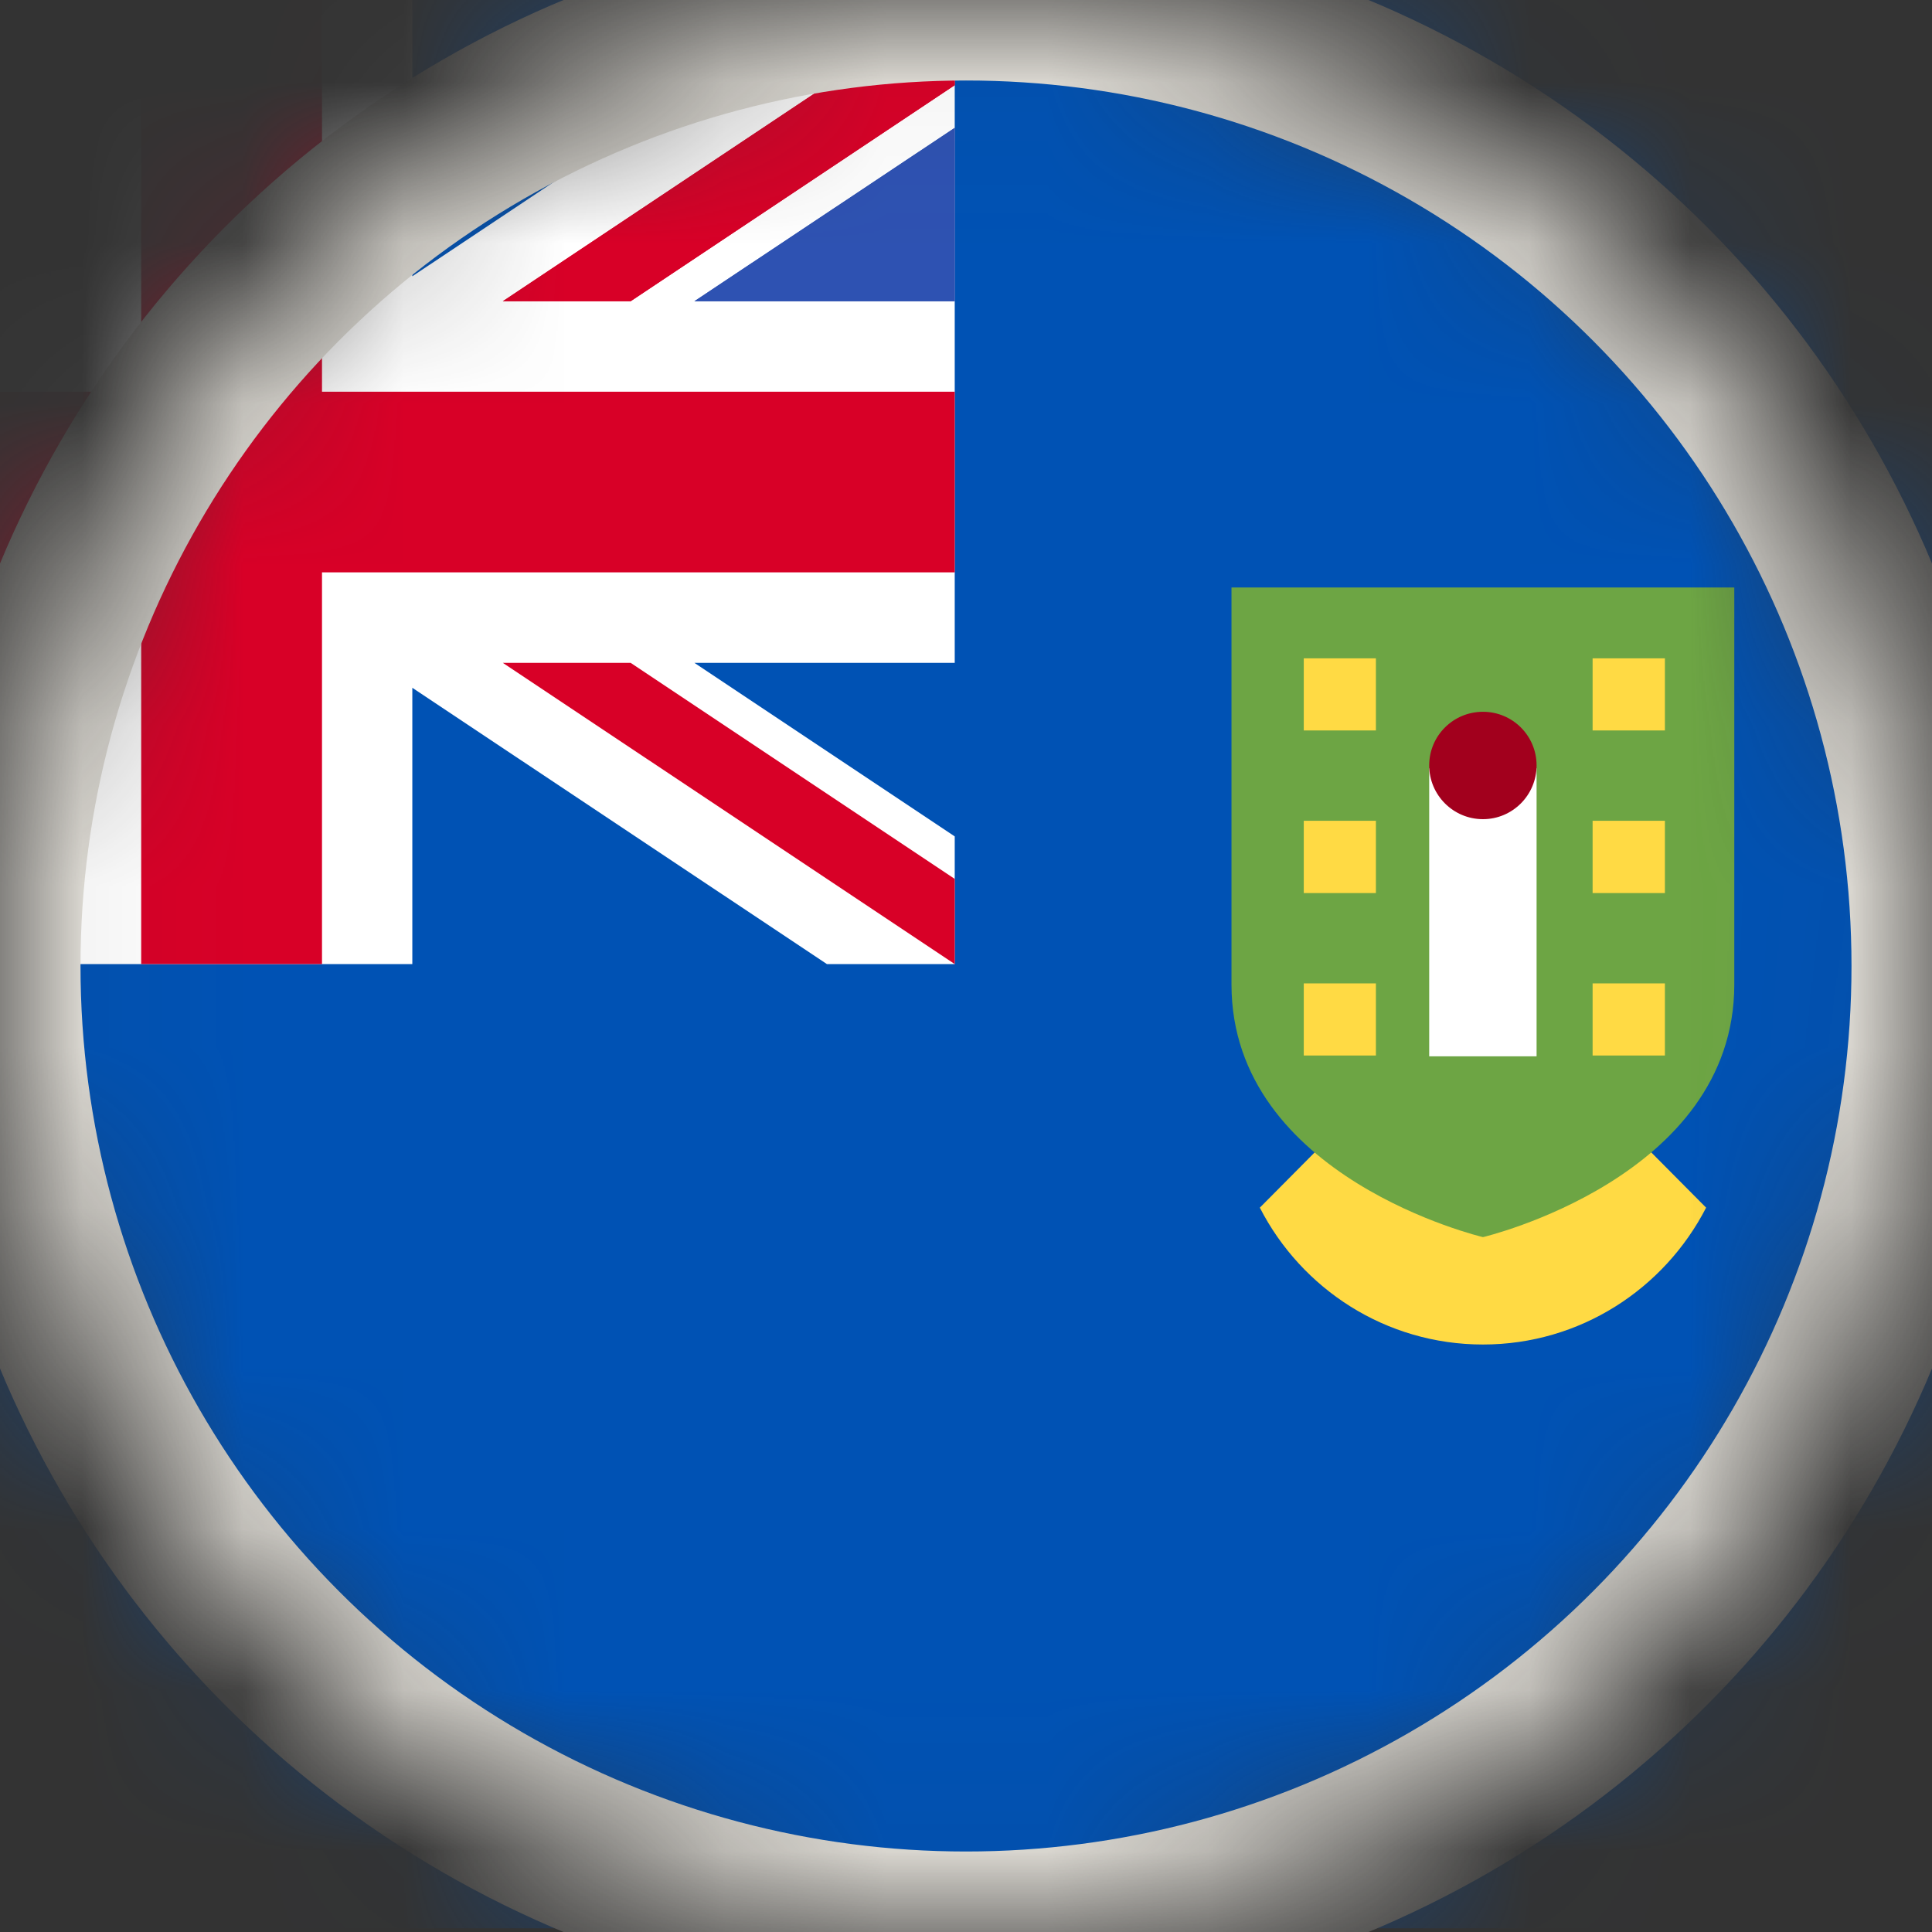 <svg width="12" height="12" viewBox="0 0 12 12" fill="none" xmlns="http://www.w3.org/2000/svg">
<rect x="0" y="0" width="12" height="12" fill="#333333" stroke="none"/>
<mask id="mask0_65_833" style="mask-type:alpha" maskUnits="userSpaceOnUse" x="0" y="0" width="12" height="12">
<circle cx="6" cy="6" r="6" fill="#D9D9D9"/>
</mask>
<g mask="url(#mask0_65_833)">
<g clip-path="url(#clip0_65_833)">
<path d="M15.86 0H-2.105V11.977H15.86V0Z" fill="#0052B4"/>
<path d="M5.93 0V4.117H4.313L5.93 5.195V5.988H5.136L2.561 4.272V5.988H0.316V4.272L-2.259 5.988H-3.053V5.195L-1.436 4.117H-3.053V1.871H-1.436L-3.053 0.794V0H-2.259L0.316 1.716V0H2.561V1.716L5.136 0H5.93Z" fill="white"/>
<path d="M2 -0H0.877V2.433H-3.053V3.555H0.877V5.988H2V3.555H5.93V2.433H2V-0Z" fill="#D80027"/>
<path d="M5.93 -0V0.529L3.917 1.871H3.123L5.93 -0Z" fill="#D80027"/>
<path d="M5.93 0.794V1.871H4.313L5.93 0.794Z" fill="#2E52B2"/>
<path d="M5.93 -0V0.529L3.917 1.871H3.123L5.93 -0Z" fill="#D80027"/>
<path d="M5.93 0.794V1.871H4.313L5.93 0.794Z" fill="#2E52B2"/>
<path d="M5.93 5.988V5.459L3.917 4.117H3.123L5.93 5.988Z" fill="#D80027"/>
<path d="M9.211 6.105L7.825 7.501C8.084 8.006 8.607 8.351 9.211 8.351C9.814 8.351 10.337 8.006 10.597 7.501L9.211 6.105Z" fill="#FFDA44"/>
<path d="M7.649 3.649V6.115V6.115C7.649 7.316 9.211 7.684 9.211 7.684C9.211 7.684 10.772 7.316 10.772 6.115V6.115V3.649H7.649Z" fill="#6DA544"/>
<path d="M9.544 4.772H8.877V6.561H9.544V4.772Z" fill="white"/>
<path d="M9.211 5.088C9.395 5.088 9.544 4.938 9.544 4.754C9.544 4.57 9.395 4.421 9.211 4.421C9.026 4.421 8.877 4.57 8.877 4.754C8.877 4.938 9.026 5.088 9.211 5.088Z" fill="#A2001D"/>
<path d="M8.546 4.089H8.098V4.537H8.546V4.089Z" fill="#FFDA44"/>
<path d="M8.546 5.098H8.098V5.547H8.546V5.098Z" fill="#FFDA44"/>
<path d="M8.546 6.108H8.098V6.556H8.546V6.108Z" fill="#FFDA44"/>
<path d="M10.341 4.089H9.892V4.537H10.341V4.089Z" fill="#FFDA44"/>
<path d="M10.341 5.098H9.892V5.547H10.341V5.098Z" fill="#FFDA44"/>
<path d="M10.341 6.108H9.892V6.556H10.341V6.108Z" fill="#FFDA44"/>
</g>
<circle cx="6" cy="6" r="6" stroke="#E1DED7"/>
</g>
<defs>
<clipPath id="clip0_65_833">
<rect width="17.965" height="11.977" fill="white" transform="translate(-3.053)"/>
</clipPath>
</defs>
</svg>
